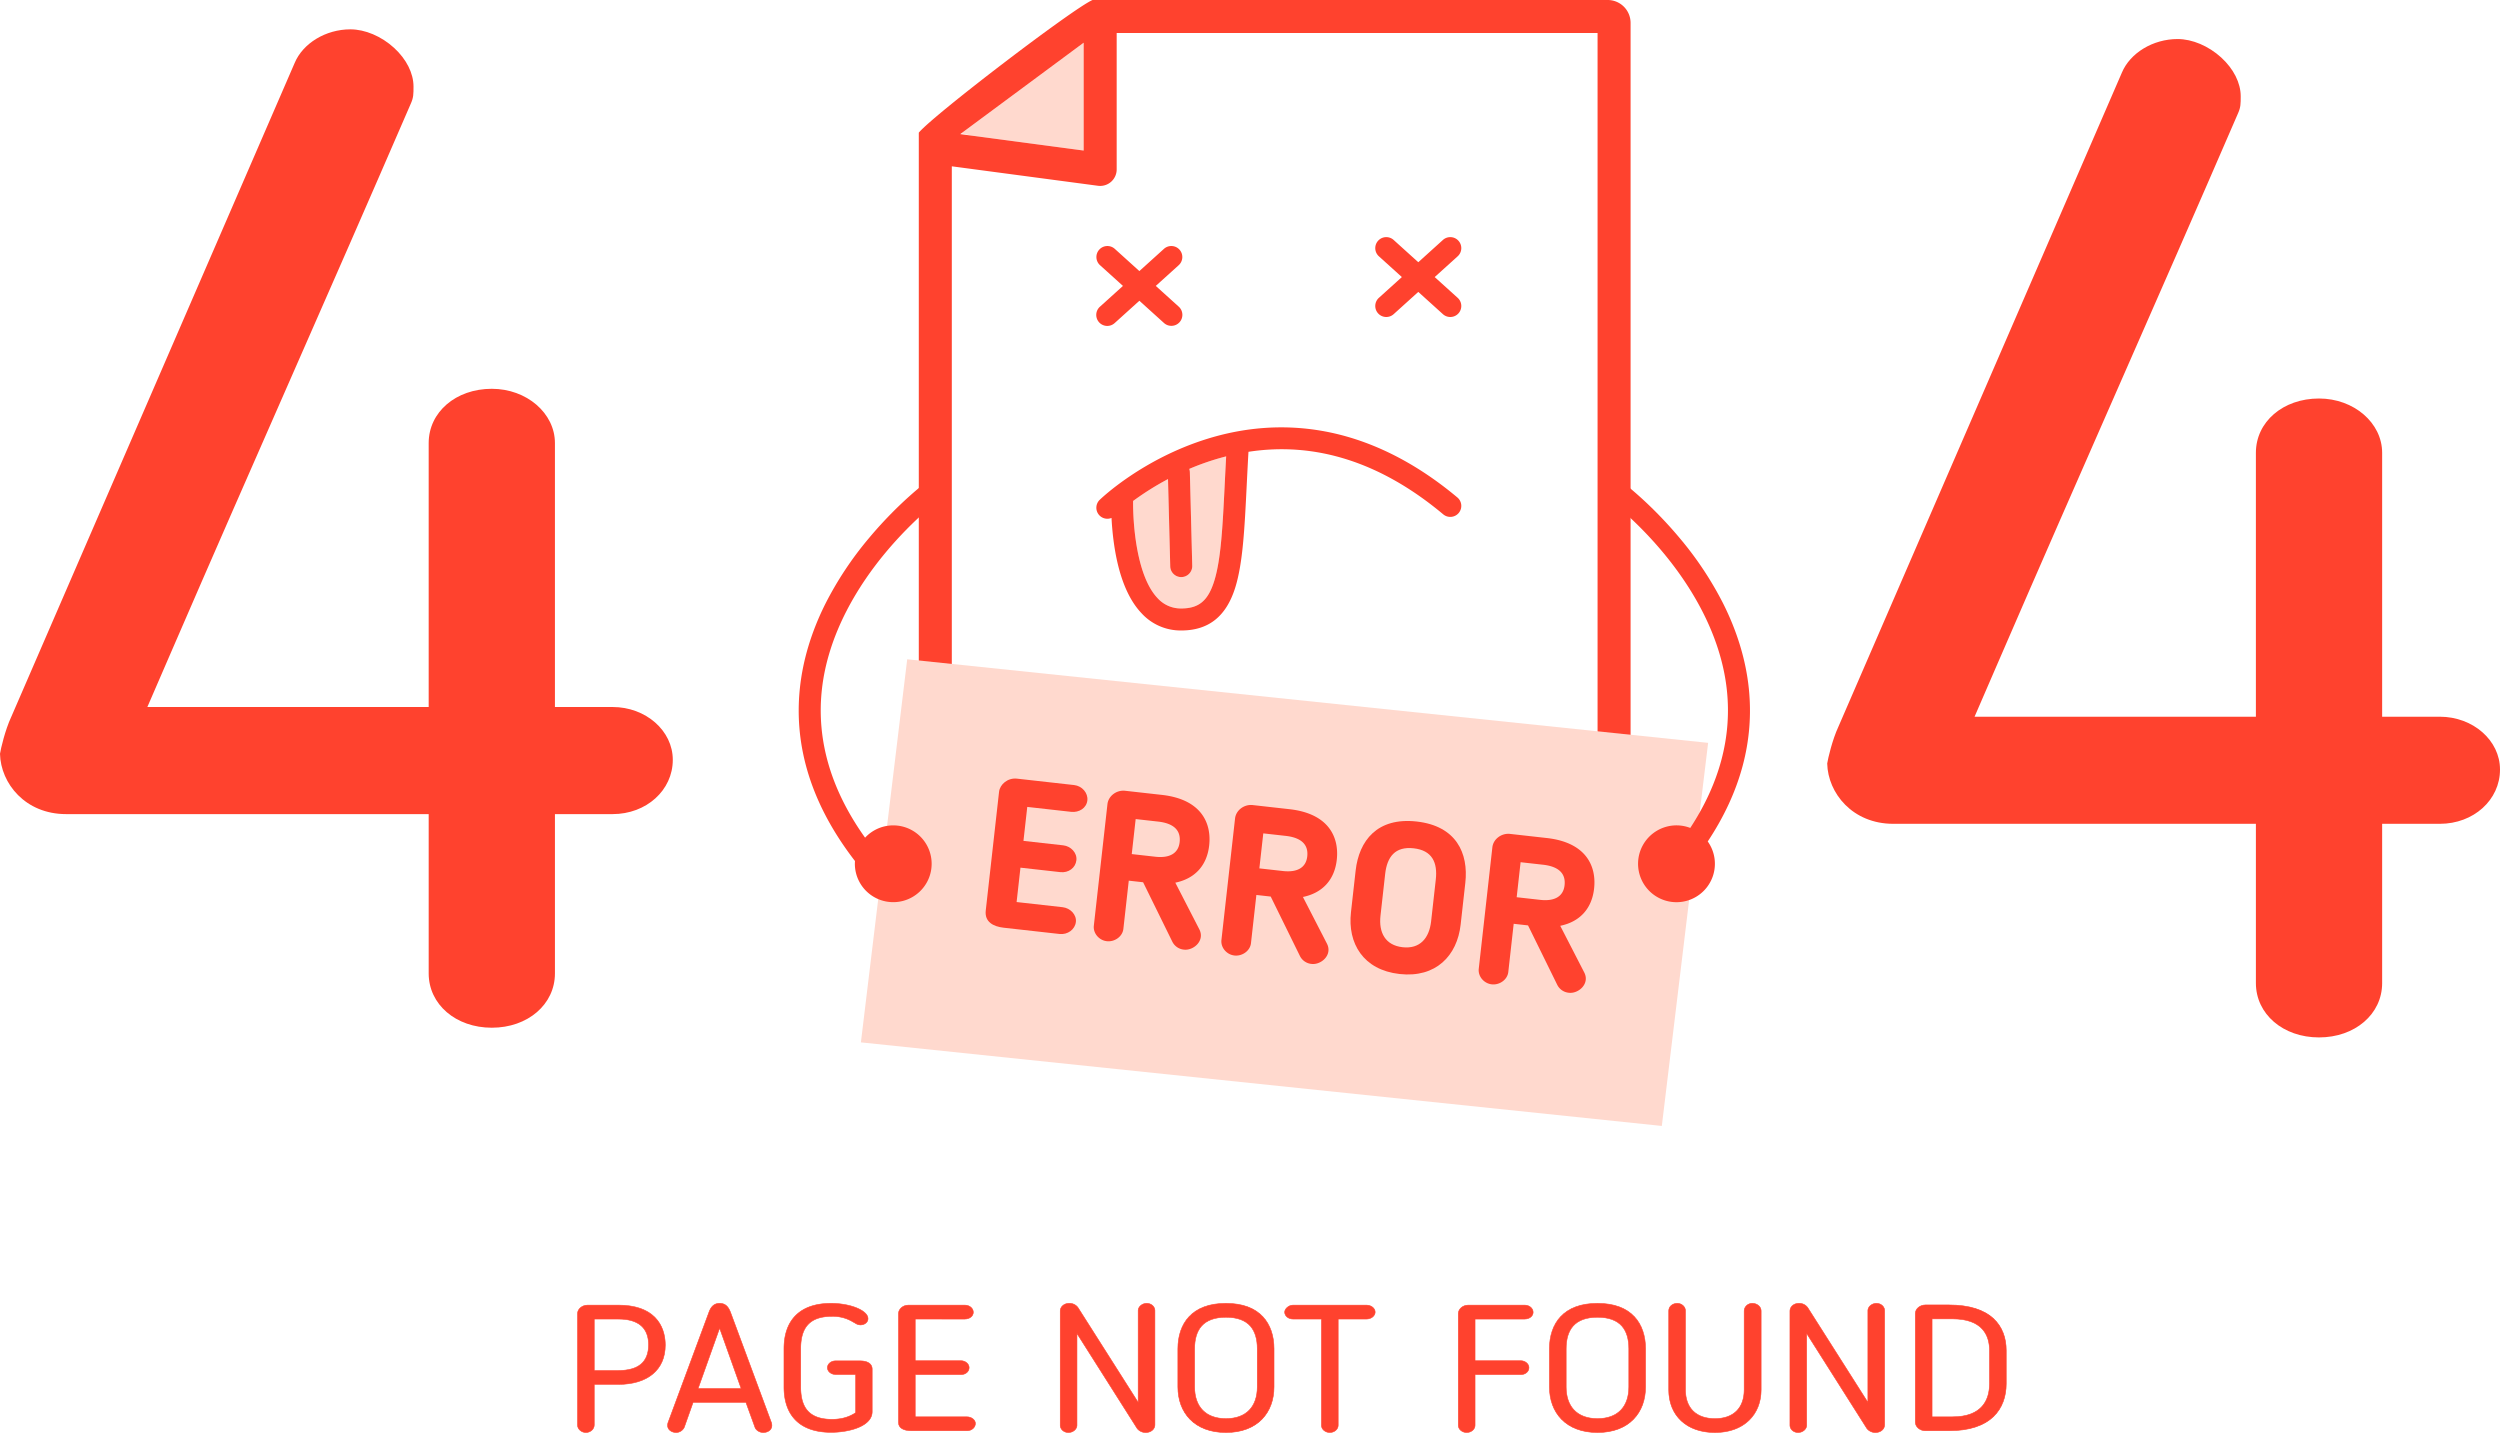 <svg xmlns="http://www.w3.org/2000/svg" viewBox="0 0 1986.816 1138.68"><defs><style>.cls-1{fill:none;}.cls-2{fill:#ffd9ce;}.cls-3{fill:#ff422e;}</style></defs><g id="character"><polygon class="cls-1" points="763.124 106.593 771.392 107.693 763.949 105.982 763.124 106.593"/><path class="cls-1" d="M906.316,638.279a13.119,13.119,0,0,1-14.853,13.006l-116.17-15.465V1255.545h513.197V529.886H906.316Z" transform="translate(-18.862 -503.644)"/><polygon class="cls-2" points="861.212 33.938 763.949 105.982 771.392 107.693 861.212 119.651 861.212 33.938"/><path class="cls-3" d="M1296.567,503.644H887.13C871.994,510.122,760.554,595.154,749.051,609.082v654.521a18.197,18.197,0,0,0,18.166,18.185h529.35a18.197,18.197,0,0,0,18.166-18.185V521.827A18.195,18.195,0,0,0,1296.567,503.644ZM782.811,609.626l97.263-72.043v85.713l-89.82-11.958-8.268-1.101Zm505.679,645.919H775.294V635.82l116.17,15.465a13.121,13.121,0,0,0,14.853-13.006V529.886h382.174Z" transform="translate(-18.862 -503.644)"/><path class="cls-3" d="M955.649,747.367l-18.257-16.501,18.257-16.5a8.748,8.748,0,0,0-11.731-12.98L924.346,719.075l-19.571-17.689a8.748,8.748,0,0,0-11.731,12.98l18.256,16.5-18.257,16.501a8.748,8.748,0,1,0,11.731,12.979l19.572-17.69,19.573,17.69a8.747,8.747,0,0,0,11.731-12.979Z" transform="translate(-18.862 -503.644)"/><path class="cls-3" d="M1177.31,740.336,1159.053,723.835l18.257-16.5A8.747,8.747,0,1,0,1165.579,694.355l-19.571,17.689-19.572-17.689a8.747,8.747,0,1,0-11.73,12.979l18.257,16.5L1114.706,740.336a8.747,8.747,0,1,0,11.73,12.979l19.573-17.689,19.571,17.689a8.747,8.747,0,1,0,11.731-12.979Z" transform="translate(-18.862 -503.644)"/><path class="cls-2" d="M938.883,979.093a24.837,24.837,0,0,0,18.764,8.115c14.005,0,21.368-6.176,26.264-22.027,5.328-17.252,6.623-43.4,8.262-76.505.358-7.233.726-14.639,1.152-22.341q-4.704,1.198-9.421,2.647A203.285,203.285,0,0,0,963.99,876.292a8.778,8.778,0,0,1,.477,2.636l1.899,74.373a8.748,8.748,0,0,1-8.52,8.969c-.076.002-.153.003-.228.003a8.748,8.748,0,0,1-8.74-8.525l-1.772-69.378A228.663,228.663,0,0,0,919.36,901.775C919.178,920.707,922.25,961.739,938.883,979.093Z" transform="translate(-18.862 -503.644)"/><path class="cls-3" d="M1177.058,898.981c-34.357-28.741-70.707-46.566-108.041-52.983-30.011-5.156-60.613-2.977-90.955,6.478-51.359,16.005-83.878,47.091-85.237,48.406a8.745,8.745,0,0,0,9.391,14.378c.269,5.171.739,11.12,1.545,17.443,3.415,26.794,10.977,46.468,22.475,58.476a42.054,42.054,0,0,0,31.412,13.523c21.78,0,35.839-11.239,42.981-34.36,5.977-19.352,7.319-46.47,9.019-80.801.427-8.634.869-17.512,1.407-26.833,53.487-8.232,105.435,8.414,154.779,49.691a8.747,8.747,0,0,0,11.225-13.419ZM992.174,888.676c-1.639,33.105-2.934,59.253-8.262,76.505-4.896,15.851-12.259,22.027-26.264,22.027a24.837,24.837,0,0,1-18.764-8.115c-16.633-17.354-19.705-58.386-19.523-77.318a228.663,228.663,0,0,1,27.746-17.405l1.772,69.378a8.748,8.748,0,0,0,8.74,8.525c.076,0,.152-.001.228-.003a8.748,8.748,0,0,0,8.52-8.969l-1.899-74.373a8.778,8.778,0,0,0-.477-2.636,203.285,203.285,0,0,1,19.915-7.31q4.718-1.453,9.421-2.647C992.899,874.037,992.532,881.444,992.174,888.676Z" transform="translate(-18.862 -503.644)"/><polygon class="cls-2" points="1320.692 894.826 684.183 828.404 720.986 523.947 1357.496 590.368 1320.692 894.826"/><path class="cls-3" d="M768.668,887.536a8.747,8.747,0,0,0-12.229-1.87c-.938.69-23.256,17.212-47.021,45.671a271.909,271.909,0,0,0-34.452,51.857c-11.184,22.263-18.05,44.925-20.409,67.356-4.966,47.231,9.753,93.359,43.774,137.367-.051.721-.086,1.446-.086,2.179a30.512,30.512,0,1,0,8.119-20.712c-27.005-37.903-38.574-77.12-34.419-116.9,4.815-46.095,30.166-85.018,50.585-109.553,22.439-26.963,44.056-43.01,44.271-43.169A8.747,8.747,0,0,0,768.668,887.536Z" transform="translate(-18.862 -503.644)"/><path class="cls-3" d="M1408.672,1050.55c-2.358-22.43-9.225-45.092-20.408-67.356a271.913,271.913,0,0,0-34.452-51.857c-23.765-28.459-46.082-44.982-47.02-45.671a8.748,8.748,0,0,0-10.359,14.099c.214.156,21.532,15.939,43.951,42.786,20.533,24.589,46.029,63.603,50.889,109.828,3.901,37.108-5.88,73.725-29.108,109.244a30.529,30.529,0,1,0,13.884,10.75C1402.093,1133.092,1413.056,1092.252,1408.672,1050.55Z" transform="translate(-18.862 -503.644)"/><path class="cls-3" d="M860.938,1245.906l-44.419-4.978c-8.213-.919-15.27-4.595-14.255-13.647l10.576-94.37c.657-5.867,6.864-11.282,14.24-10.456l45.425,5.091c6.37.713,11.17,6.343,10.513,12.21-.676,6.035-6.528,9.791-12.897,9.077l-34.866-3.907-3.024,26.989L863.91,1175.465c5.866.657,11.059,5.82,10.383,11.855-.676,6.034-6.231,10.165-12.768,9.432l-31.681-3.551-3.062,27.322,36.542,4.095c6.202.695,11.207,6.008,10.568,11.709C873.216,1242.361,867.308,1246.621,860.938,1245.906Z" transform="translate(-18.862 -503.644)"/><path class="cls-3" d="M952.918,1205.127l19.094,37.103c4.593,9.001-4.617,16.965-12.159,16.119a11.46,11.46,0,0,1-9.308-6.305l-23.219-47.239-11.399-1.277-4.301,38.385c-.657,5.866-6.772,10.442-13.141,9.728-6.201-.695-11.003-6.324-10.326-12.357l10.82-96.551c.732-6.537,7.219-11.411,14.091-10.641l29.165,3.268c31.513,3.531,39.561,22.594,37.588,40.194C977.962,1192.148,967.859,1202.048,952.918,1205.127ZM939.178,1156.572l-17.767-1.991-3.117,27.825,18.773,2.104c11.565,1.296,18.312-2.869,19.287-11.587C957.144,1165.883,954.432,1158.282,939.178,1156.572Z" transform="translate(-18.862 -503.644)"/><path class="cls-3" d="M1054.328,1216.491l19.095,37.103c4.592,9.001-4.617,16.964-12.16,16.119a11.46,11.46,0,0,1-9.308-6.305l-23.219-47.24-11.399-1.277-4.301,38.385c-.657,5.867-6.773,10.443-13.142,9.729-6.202-.695-11.002-6.323-10.326-12.358l10.819-96.55c.733-6.538,7.219-11.412,14.092-10.642l29.166,3.268c31.512,3.532,39.56,22.594,37.588,40.194C1079.373,1203.514,1069.27,1213.412,1054.328,1216.491ZM1040.59,1167.937l-17.768-1.991-3.117,27.826,18.773,2.103c11.566,1.295,18.312-2.869,19.289-11.586C1058.556,1177.247,1055.844,1169.646,1040.59,1167.937Z" transform="translate(-18.862 -503.644)"/><path class="cls-3" d="M1092.502,1228.745l3.72-33.188c2.667-23.802,17.157-42.546,48.502-39.033,31.347,3.512,41.328,24.998,38.66,48.801l-3.719,33.189c-2.742,24.473-19.523,42.45-48.522,39.2C1102.147,1274.464,1089.76,1253.218,1092.502,1228.745Zm27.187-30.559-3.72,33.189c-1.502,13.41,3.817,23.511,17.559,25.052,13.747,1.539,21.168-7.134,22.67-20.543l3.719-33.189c1.522-13.577-2.828-23.23-17.579-24.884C1127.589,1176.158,1121.21,1184.61,1119.689,1198.186Z" transform="translate(-18.862 -503.644)"/><path class="cls-3" d="M1258.826,1239.407l19.095,37.103c4.592,9.001-4.618,16.964-12.159,16.119a11.459,11.459,0,0,1-9.308-6.305l-23.22-47.238-11.399-1.278-4.301,38.386c-.656,5.866-6.771,10.443-13.139,9.728-6.202-.695-11.003-6.324-10.327-12.358l10.819-96.549c.731-6.538,7.219-11.412,14.091-10.643l29.167,3.269c31.514,3.532,39.561,22.593,37.588,40.194C1283.873,1226.429,1273.768,1236.329,1258.826,1239.407Zm-13.738-48.554-17.768-1.991-3.118,27.826,18.775,2.103c11.565,1.297,18.312-2.87,19.289-11.585C1263.055,1200.164,1260.342,1192.563,1245.088,1190.853Z" transform="translate(-18.862 -503.644)"/></g><g id="text"><path class="cls-3" d="M491.117,1603.877V1636.16c0,3.114-2.99,5.945-6.644,5.945-3.487,0-6.642-2.688-6.642-5.945v-88.496c0-3.68,3.653-6.795,7.971-6.795h24.411c27.568,0,37.365,15.15,37.365,31.714,0,20.108-14.614,31.294-37.365,31.294Zm0-11.045h19.097c15.778,0,24.08-6.513,24.08-20.391,0-10.191-4.483-20.528-24.08-20.528h-19.097Z" transform="translate(-18.862 -503.644)"/><path class="cls-3" d="M484.474,1642.324c-3.655,0-6.861-2.88-6.861-6.164v-88.496c0-3.802,3.751-7.013,8.191-7.013h24.411c33.922,0,37.584,22.331,37.584,31.932,0,19.732-14.049,31.513-37.584,31.513H491.336V1636.16C491.336,1639.501,488.194,1642.324,484.474,1642.324Zm1.329-101.235c-4.203,0-7.753,3.011-7.753,6.576V1636.16c0,3.051,3.002,5.726,6.424,5.726,3.423,0,6.425-2.675,6.425-5.726v-32.502h19.315c23.26,0,37.147-11.617,37.147-31.075,0-9.47-3.62-31.495-37.147-31.495Zm24.411,51.962H490.899v-41.356h19.315c16.124,0,24.299,6.981,24.299,20.747C534.513,1586.116,526.338,1593.05,510.214,1593.05Zm-18.878-.437h18.878c7.876,0,13.871-1.663,17.817-4.941,4.011-3.332,6.044-8.457,6.044-15.231,0-13.477-8.028-20.31-23.861-20.31H491.336Z" transform="translate(-18.862 -503.644)"/><path class="cls-3" d="M562.696,1637.858a7.283,7.283,0,0,1-6.311,4.247c-3.819,0-6.974-2.263-6.974-5.662a8.269,8.269,0,0,1,.332-2.124l32.383-87.361c1.494-4.247,3.82-7.506,8.636-7.506,4.981,0,7.141,3.117,8.8,7.506l32.384,87.361a8.296,8.296,0,0,1,.332,2.124c0,3.399-2.99,5.662-6.974,5.662-2.492,0-5.647-1.698-6.478-4.247l-7.141-19.679H569.671Zm10.961-30.725h34.211l-17.106-48Z" transform="translate(-18.862 -503.644)"/><path class="cls-3" d="M625.304,1642.324c-2.527,0-5.801-1.682-6.686-4.398l-7.086-19.528h-41.707l-6.923,19.534a7.525,7.525,0,0,1-6.518,4.393c-4.1,0-7.192-2.529-7.192-5.881a8.508,8.508,0,0,1,.347-2.204L581.92,1546.881c1.252-3.558,3.391-7.648,8.841-7.648,5.373,0,7.503,3.676,9.005,7.647l32.385,87.362a8.535,8.535,0,0,1,.345,2.2C632.496,1639.905,629.539,1642.324,625.304,1642.324Zm-55.788-24.364h42.322l7.193,19.824c.801,2.456,3.889,4.103,6.272,4.103,3.977,0,6.755-2.239,6.755-5.444a8.051,8.051,0,0,0-.316-2.044L599.356,1547.034c-1.67-4.419-3.771-7.363-8.595-7.363-4.039,0-6.639,2.27-8.43,7.359l-32.384,87.365a8.049,8.049,0,0,0-.318,2.048c0,3.103,2.904,5.444,6.755,5.444a7.05,7.05,0,0,0,6.107-4.108Zm38.661-10.608H573.347l17.414-48.869Zm-34.21-.437h33.59l-16.795-47.129Z" transform="translate(-18.862 -503.644)"/><path class="cls-3" d="M655.199,1605.856c0,15.862,6.145,25.772,24.91,25.772,7.971,0,13.785-1.982,18.766-5.24v-30.441H682.765c-3.32,0-6.309-2.408-6.309-5.382,0-2.971,2.989-5.378,6.309-5.378h19.763c5.315,0,9.466,1.98,9.466,6.512v33.84c0,11.469-17.936,16.422-32.715,16.422-25.574,0-37.365-14.298-37.365-36.107V1575.558c0-21.805,11.791-36.105,37.365-36.105,15.112,0,29.394,5.521,29.394,12.178,0,2.689-2.492,4.956-5.978,4.956-2.325,0-3.322-.992-5.978-2.408a30.773,30.773,0,0,0-16.607-4.389c-18.765,0-24.91,9.911-24.91,25.768Z" transform="translate(-18.862 -503.644)"/><path class="cls-3" d="M679.278,1642.181c-24.236,0-37.584-12.9-37.584-36.325V1575.558c0-23.424,13.347-36.324,37.584-36.324,15.775,0,29.612,5.793,29.612,12.397,0,2.902-2.722,5.174-6.197,5.174a7.955,7.955,0,0,1-4.457-1.519c-.471-.273-1.006-.584-1.624-.914a30.464,30.464,0,0,0-16.504-4.362c-8.986,0-15.307,2.244-19.326,6.862-3.61,4.146-5.364,10.259-5.364,18.687v30.298c0,8.43,1.755,14.543,5.364,18.691,4.019,4.618,10.341,6.863,19.326,6.863,7.247,0,13.145-1.634,18.547-5.14v-30.104h-15.891c-3.538,0-6.528-2.565-6.528-5.6,0-3.034,2.99-5.597,6.528-5.597h19.763c6.065,0,9.686,2.516,9.686,6.731v33.84c0,5.295-3.786,9.69-10.949,12.713C695.349,1640.749,687.336,1642.181,679.278,1642.181Zm0-102.51c-23.954,0-37.147,12.745-37.147,35.887v30.298c0,23.144,13.192,35.888,37.147,35.888,16.149,0,32.497-5.566,32.497-16.204v-33.84c0-5.68-6.467-6.294-9.248-6.294H682.765c-3.301,0-6.09,2.363-6.09,5.159,0,2.798,2.789,5.163,6.09,5.163h16.328v30.779l-.099.065c-5.504,3.599-11.505,5.275-18.885,5.275-17.143,0-25.128-8.259-25.128-25.992V1575.558c0-17.729,7.985-25.987,25.128-25.987a30.872,30.872,0,0,1,16.719,4.42c.616.328,1.154.64,1.629.916a7.52,7.52,0,0,0,4.237,1.461c3.23,0,5.759-2.081,5.759-4.737C708.453,1545.26,694.82,1539.671,679.278,1539.671Z" transform="translate(-18.862 -503.644)"/><path class="cls-3" d="M787.39,1640.69H743.381c-5.48,0-10.462-1.56-10.462-6.655v-86.511c0-3.256,3.322-6.654,7.806-6.654h45.003c3.654,0,6.644,2.55,6.644,5.664,0,3.114-2.99,5.38-6.644,5.38H746.206v33.132h36.369c3.321,0,6.476,2.406,6.476,5.52,0,3.115-2.823,5.522-6.476,5.522H746.206v33.559h41.184c3.488,0,6.643,2.407,6.643,5.238C794.033,1638.141,791.042,1640.69,787.39,1640.69Z" transform="translate(-18.862 -503.644)"/><path class="cls-3" d="M787.39,1640.909H743.381c-6.888,0-10.681-2.441-10.681-6.874v-86.511c0-3.251,3.296-6.873,8.025-6.873h45.003c3.784,0,6.862,2.639,6.862,5.882,0,3.139-3.014,5.598-6.862,5.598H746.424v32.696h36.15c3.629,0,6.695,2.627,6.695,5.738,0,3.22-2.94,5.741-6.695,5.741H746.424v33.12h40.966c3.655,0,6.861,2.55,6.861,5.457C794.251,1638.206,791.173,1640.909,787.39,1640.909Zm-46.665-99.821c-4.471,0-7.587,3.391-7.587,6.435v86.511c0,5.32,5.57,6.436,10.243,6.436h44.009c3.542,0,6.424-2.507,6.424-5.588,0-2.674-3.002-5.019-6.424-5.019H745.987v-33.996h36.588c3.509,0,6.257-2.329,6.257-5.303,0-2.874-2.865-5.301-6.257-5.301H745.987v-33.57h39.742c3.603,0,6.426-2.267,6.426-5.161,0-3.003-2.883-5.445-6.426-5.445Z" transform="translate(-18.862 -503.644)"/><path class="cls-3" d="M922.573,1638.849l-47.827-75.469v72.921c0,3.115-3.156,5.803-6.81,5.803-3.655,0-6.477-2.688-6.477-5.803v-90.616c0-3.543,2.988-6.233,7.142-6.233a8.292,8.292,0,0,1,6.973,3.4l47.828,75.326V1545.258c0-3.115,3.156-5.805,6.808-5.805,3.655,0,6.479,2.69,6.479,5.805v90.616c0,3.4-2.99,6.23-7.308,6.23A8.472,8.472,0,0,1,922.573,1638.849Z" transform="translate(-18.862 -503.644)"/><path class="cls-3" d="M929.38,1642.324a8.731,8.731,0,0,1-6.989-3.353l-47.427-74.837v72.168c0,3.264-3.219,6.022-7.028,6.022-3.692,0-6.695-2.702-6.695-6.022v-90.616c0-3.678,3.164-6.452,7.36-6.452a8.454,8.454,0,0,1,7.158,3.504l47.423,74.689v-72.168c0-3.209,3.284-6.024,7.027-6.024,3.692,0,6.697,2.703,6.697,6.024v90.616C936.907,1639.551,933.672,1642.324,929.38,1642.324ZM874.527,1562.627l48.231,76.104a8.27,8.27,0,0,0,6.623,3.155c4.042,0,7.089-2.584,7.089-6.012V1545.258c0-3.081-2.808-5.587-6.26-5.587-3.51,0-6.59,2.611-6.59,5.587v73.673l-.403-.635-47.828-75.326a8.014,8.014,0,0,0-6.789-3.299c-4.011,0-6.923,2.529-6.923,6.014v90.616c0,3.08,2.807,5.585,6.258,5.585,3.511,0,6.591-2.61,6.591-5.585Z" transform="translate(-18.862 -503.644)"/><path class="cls-3" d="M954.958,1605.856V1575.558c0-19.68,10.794-36.105,38.195-36.105,27.401,0,38.197,16.426,38.197,36.105v30.298c0,20.107-12.786,36.249-38.197,36.249C967.744,1642.105,954.958,1625.963,954.958,1605.856Zm13.287-30.298v30.298c0,14.87,7.803,25.205,24.908,25.205,17.105,0,24.912-10.335,24.912-25.205V1575.558c0-15.009-6.644-25.06-24.912-25.06C974.887,1550.498,968.245,1560.549,968.245,1575.558Z" transform="translate(-18.862 -503.644)"/><path class="cls-3" d="M993.153,1642.324c-12.049,0-22.003-3.683-28.783-10.651-6.301-6.475-9.632-15.402-9.632-25.817V1575.558c0-10.506,3.071-19.352,8.881-25.582,6.648-7.129,16.584-10.743,29.533-10.743s22.886,3.614,29.534,10.743c5.81,6.231,8.881,15.076,8.881,25.582v30.298c0,10.415-3.33,19.342-9.631,25.817C1015.156,1638.641,1005.203,1642.324,993.153,1642.324Zm0-102.653c-24.135,0-37.976,13.08-37.976,35.887v30.298c0,21.888,14.907,36.03,37.976,36.03,23.071,0,37.979-14.143,37.979-36.03V1575.558C1031.132,1552.751,1017.289,1539.671,993.153,1539.671Zm0,91.608c-15.969,0-25.128-9.266-25.128-25.423V1575.558c0-16.775,8.454-25.28,25.128-25.28,16.676,0,25.13,8.505,25.13,25.28v30.298C1018.283,1622.013,1009.124,1631.279,993.153,1631.279Zm0-80.564c-8.629,0-15.07,2.298-19.142,6.83-3.682,4.097-5.548,10.158-5.548,18.013v30.298c0,15.879,8.999,24.987,24.69,24.987,15.693,0,24.694-9.107,24.694-24.987V1575.558c0-7.855-1.868-13.915-5.549-18.013C1008.224,1553.013,1001.784,1550.716,993.153,1550.716Z" transform="translate(-18.862 -503.644)"/><path class="cls-3" d="M1069.053,1551.913h-22.586c-3.82,0-6.64-2.549-6.64-5.522,0-2.407,2.988-5.522,6.64-5.522h58.456c3.487,0,6.809,2.407,6.809,5.522,0,2.974-3.157,5.522-6.809,5.522h-22.584v84.529c0,2.974-2.988,5.662-6.645,5.662-3.651,0-6.642-2.688-6.642-5.662Z" transform="translate(-18.862 -503.644)"/><path class="cls-3" d="M1075.694,1642.324c-3.719,0-6.86-2.693-6.86-5.881v-84.311H1046.466c-3.847,0-6.859-2.521-6.859-5.741,0-2.583,3.166-5.74,6.859-5.74h58.456c3.809,0,7.027,2.628,7.027,5.74,0,3.112-3.219,5.741-7.027,5.741h-22.366v84.311C1082.557,1639.631,1079.415,1642.324,1075.694,1642.324Zm-29.228-101.235c-3.459,0-6.422,2.915-6.422,5.303,0,2.974,2.821,5.303,6.422,5.303h22.805v84.748c0,2.899,3.002,5.444,6.423,5.444,3.423,0,6.426-2.544,6.426-5.444v-84.748h22.802c3.511,0,6.591-2.478,6.591-5.303,0-2.825-3.08-5.303-6.591-5.303Z" transform="translate(-18.862 -503.644)"/><path class="cls-3" d="M1191.113,1636.443c0,2.974-2.988,5.662-6.644,5.662-3.652,0-6.642-2.688-6.642-5.662v-88.919c0-3.256,3.321-6.654,7.805-6.654h45.006c3.651,0,6.641,2.55,6.641,5.664,0,3.114-2.99,5.38-6.641,5.38h-39.525v33.132h36.369c3.321,0,6.478,2.406,6.478,5.52,0,3.115-2.826,5.522-6.478,5.522h-36.369Z" transform="translate(-18.862 -503.644)"/><path class="cls-3" d="M1184.469,1642.324c-3.719,0-6.86-2.693-6.86-5.881v-88.919c0-3.251,3.295-6.873,8.024-6.873h45.006c3.782,0,6.859,2.639,6.859,5.882,0,3.139-3.014,5.598-6.859,5.598h-39.306v32.696h36.15c3.63,0,6.697,2.627,6.697,5.738,0,3.22-2.942,5.741-6.697,5.741h-36.15v40.136C1191.332,1639.631,1188.189,1642.324,1184.469,1642.324Zm1.163-101.235c-4.471,0-7.585,3.391-7.585,6.435v88.919c0,2.899,3,5.444,6.422,5.444,3.423,0,6.426-2.544,6.426-5.444v-40.574h36.587c3.51,0,6.259-2.329,6.259-5.303,0-2.874-2.866-5.301-6.259-5.301h-36.587v-33.57h39.744c3.601,0,6.422-2.267,6.422-5.161,0-3.003-2.881-5.445-6.422-5.445Z" transform="translate(-18.862 -503.644)"/><path class="cls-3" d="M1250.236,1605.856V1575.558c0-19.68,10.793-36.105,38.193-36.105,27.403,0,38.195,16.426,38.195,36.105v30.298c0,20.107-12.785,36.249-38.195,36.249C1263.022,1642.105,1250.236,1625.963,1250.236,1605.856Zm13.286-30.298v30.298c0,14.87,7.803,25.205,24.907,25.205,17.108,0,24.913-10.335,24.913-25.205V1575.558c0-15.009-6.645-25.06-24.913-25.06C1270.162,1550.498,1263.522,1560.549,1263.522,1575.558Z" transform="translate(-18.862 -503.644)"/><path class="cls-3" d="M1288.429,1642.324c-12.048,0-22.001-3.683-28.781-10.651-6.301-6.475-9.631-15.402-9.631-25.817V1575.558c0-10.506,3.071-19.352,8.88-25.582,6.647-7.129,16.584-10.743,29.532-10.743,12.95,0,22.887,3.614,29.534,10.743,5.81,6.23,8.881,15.076,8.881,25.582v30.298c0,10.415-3.331,19.342-9.631,25.817C1310.432,1638.641,1300.478,1642.324,1288.429,1642.324Zm0-102.653c-24.133,0-37.974,13.08-37.974,35.887v30.298c0,21.888,14.906,36.03,37.974,36.03,23.07,0,37.977-14.143,37.977-36.03V1575.558C1326.406,1552.751,1312.563,1539.671,1288.429,1539.671Zm0,91.608c-15.968,0-25.126-9.266-25.126-25.423V1575.558c0-16.775,8.454-25.28,25.126-25.28,16.676,0,25.131,8.505,25.131,25.28v30.298C1313.56,1622.013,1304.4,1631.279,1288.429,1631.279Zm0-80.564c-8.629,0-15.069,2.298-19.141,6.83-3.681,4.097-5.548,10.158-5.548,18.013v30.298c0,15.879,8.999,24.987,24.689,24.987,15.694,0,24.694-9.107,24.694-24.987V1575.558c0-7.855-1.867-13.915-5.55-18.013C1303.5,1553.013,1297.059,1550.716,1288.429,1550.716Z" transform="translate(-18.862 -503.644)"/><path class="cls-3" d="M1381.763,1642.105c-23.583,0-36.703-14.441-36.703-33.982v-62.723c0-3.397,2.989-5.946,6.809-5.946,3.492,0,6.479,2.69,6.479,5.946v62.723c0,13.595,7.473,22.938,23.416,22.938,15.941,0,23.248-9.626,23.248-22.938v-62.723a6.292,6.292,0,0,1,6.479-5.946c3.984,0,6.974,2.831,6.974,5.946v62.723C1418.464,1627.807,1404.846,1642.105,1381.763,1642.105Z" transform="translate(-18.862 -503.644)"/><path class="cls-3" d="M1381.763,1642.324c-22.43,0-36.922-13.425-36.922-34.201v-62.723c0-3.515,3.022-6.165,7.028-6.165,3.63,0,6.697,2.824,6.697,6.165v62.723c0,14.439,8.455,22.72,23.197,22.72,14.635,0,23.029-8.281,23.029-22.72v-62.723c0-3.342,3.066-6.165,6.697-6.165,3.967,0,7.193,2.766,7.193,6.165v62.723c0,9.921-3.376,18.404-9.761,24.531C1402.328,1638.979,1392.936,1642.324,1381.763,1642.324ZM1351.868,1539.671c-3.757,0-6.59,2.462-6.59,5.728v62.723c0,20.512,14.321,33.764,36.485,33.764,22.162,0,36.482-13.252,36.482-33.764v-62.723c0-3.158-3.031-5.728-6.756-5.728-3.393,0-6.26,2.624-6.26,5.728v62.723c0,14.717-8.553,23.157-23.467,23.157-15.02,0-23.635-8.44-23.635-23.157v-62.723C1358.128,1542.294,1355.262,1539.671,1351.868,1539.671Z" transform="translate(-18.862 -503.644)"/><path class="cls-3" d="M1502.494,1638.849l-47.826-75.469v72.921c0,3.115-3.156,5.803-6.808,5.803-3.656,0-6.477-2.688-6.477-5.803v-90.616c0-3.543,2.989-6.233,7.138-6.233a8.295,8.295,0,0,1,6.977,3.4l47.828,75.326V1545.258c0-3.115,3.155-5.805,6.808-5.805,3.654,0,6.475,2.69,6.475,5.805v90.616c0,3.4-2.988,6.23-7.306,6.23A8.474,8.474,0,0,1,1502.494,1638.849Z" transform="translate(-18.862 -503.644)"/><path class="cls-3" d="M1509.303,1642.324a8.732,8.732,0,0,1-6.99-3.353l-47.426-74.837v72.168c0,3.207-3.284,6.022-7.026,6.022-3.692,0-6.695-2.702-6.695-6.022v-90.616c0-3.678,3.162-6.452,7.357-6.452a8.461,8.461,0,0,1,7.163,3.504l47.422,74.689v-72.168c0-3.209,3.284-6.024,7.028-6.024,3.691,0,6.694,2.703,6.694,6.024v90.616C1516.828,1639.551,1513.594,1642.324,1509.303,1642.324ZM1454.45,1562.627l48.229,76.104a8.273,8.273,0,0,0,6.624,3.155c4.04,0,7.087-2.584,7.087-6.012V1545.258c0-3.081-2.806-5.587-6.256-5.587-3.51,0-6.59,2.611-6.59,5.587v73.673l-.404-.635-47.827-75.326a8.02,8.02,0,0,0-6.792-3.299c-4.009,0-6.919,2.529-6.919,6.014v90.616c0,3.08,2.807,5.585,6.258,5.585,3.509,0,6.59-2.61,6.59-5.585Z" transform="translate(-18.862 -503.644)"/><path class="cls-3" d="M1567.763,1640.69h-18.764c-4.319,0-7.971-3.115-7.971-6.797v-86.37c0-3.681,3.653-6.796,7.971-6.796h18.764c33.879,0,45.502,17.134,45.502,36.105v26.478C1613.266,1622.707,1601.807,1640.69,1567.763,1640.69Zm32.219-63.857c0-14.018-7.805-25.061-29.395-25.061h-16.274v77.874H1570.587c21.923,0,29.395-11.753,29.395-26.335Z" transform="translate(-18.862 -503.644)"/><path class="cls-3" d="M1567.763,1640.909h-18.764c-4.439,0-8.19-3.213-8.19-7.016v-86.37c0-3.802,3.751-7.015,8.19-7.015h18.764c15.796,0,27.775,3.7,35.605,10.997,6.618,6.168,10.115,14.926,10.115,25.327v26.478c0,10.697-3.474,19.729-10.051,26.12C1595.597,1637.047,1583.596,1640.909,1567.763,1640.909Zm-18.764-99.963c-4.203,0-7.752,3.012-7.752,6.577v86.37c0,3.566,3.55,6.578,7.752,6.578h18.764c28.778,0,45.283-13.545,45.283-37.161v-26.478c0-22.807-16.505-35.886-45.283-35.886Zm21.588,88.918H1554.095V1551.553H1570.587c10.21,0,17.93,2.468,22.946,7.336,4.424,4.294,6.668,10.331,6.668,17.944v26.478C1600.201,1615.425,1595.063,1629.865,1570.587,1629.865Zm-16.055-.437h16.055c24.114,0,29.176-14.202,29.176-26.116v-26.478c0-11.333-5.062-24.842-29.176-24.842h-16.055Z" transform="translate(-18.862 -503.644)"/><path class="cls-3" d="M505.718,1065.522H459.883V855.773c0-23.789-22.506-43.142-50.169-43.142-28.599,0-50.166,18.547-50.166,43.142v209.749H135.969l18.516-42.777c33.998-78.545,65.231-149.634,95.435-218.384l.028-.063c30.211-68.763,61.45-139.868,95.378-218.257l.106-.24c2.06-4.633,2.06-7.547,2.06-13.352,0-10.586-5.649-21.817-15.498-30.814-10.058-9.187-23.021-14.673-34.673-14.673-19.521,0-37.749,11.028-44.328,26.817l-.17.399L27.889,1073.169l-.152.328c-4.826,10.453-8.253,25.106-8.875,29.192.562,23.677,20.211,47.95,52.499,47.95h288.188v126.615c0,24.598,21.566,43.146,50.166,43.146,28.601,0,50.169-18.549,50.169-43.146V1150.639H505.718c26.819,0,47.828-18.952,47.828-43.148C553.546,1084.35,532.091,1065.522,505.718,1065.522Z" transform="translate(-18.862 -503.644)"/><path class="cls-3" d="M1957.849,1073.235h-45.835V863.486c0-23.789-22.507-43.142-50.172-43.142-28.597,0-50.163,18.547-50.163,43.142v209.749H1588.099l18.516-42.779c33.995-78.539,65.251-149.683,95.479-218.484l.03-.072c30.197-68.73,61.421-139.799,95.331-218.146l.12-.275c2.044-4.597,2.044-7.512,2.044-13.318,0-10.586-5.648-21.817-15.498-30.814-10.058-9.188-23.02-14.673-34.672-14.673-19.521,0-37.749,11.028-44.328,26.817l-.169.399-224.934,518.99-.15.326c-4.827,10.457-8.256,25.111-8.876,29.196.562,23.677,20.21,47.951,52.497,47.951H1811.68v126.614c0,24.597,21.566,43.146,50.163,43.146,28.602,0,50.172-18.549,50.172-43.146V1158.353h45.835c26.819,0,47.828-18.953,47.828-43.148C2005.678,1092.062,1984.222,1073.235,1957.849,1073.235Z" transform="translate(-18.862 -503.644)"/></g></svg>